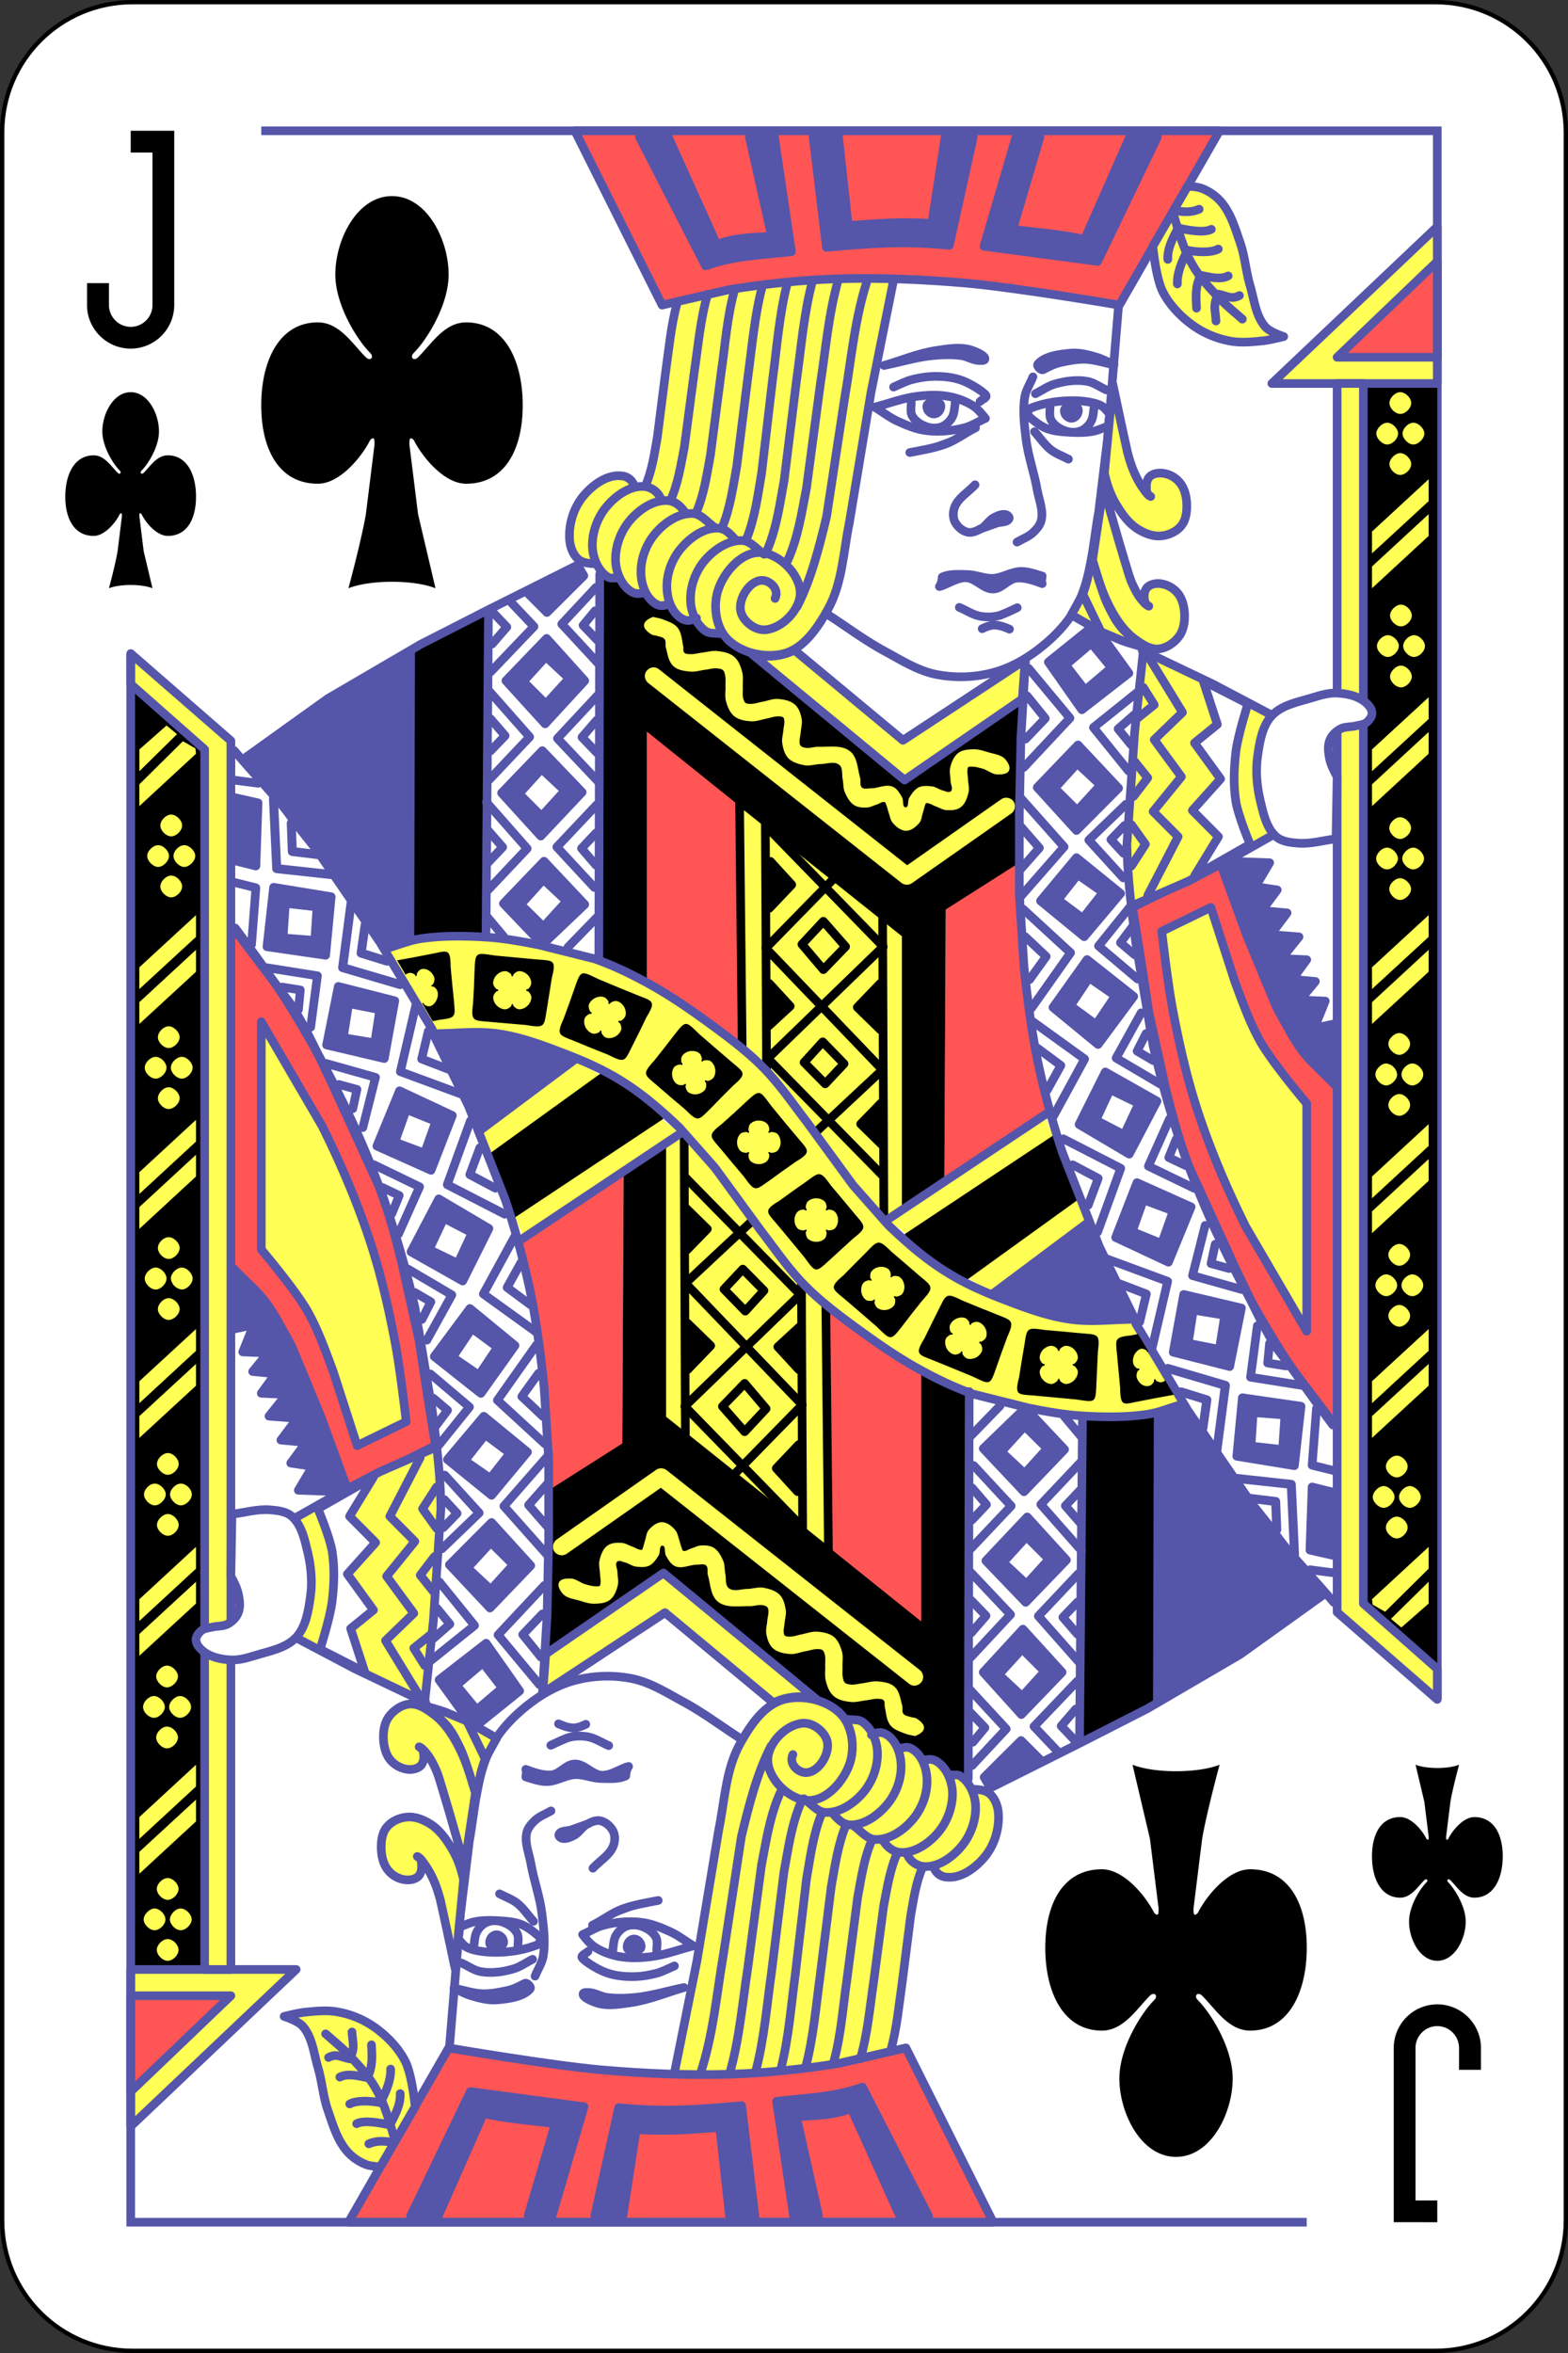 <svg xmlns="http://www.w3.org/2000/svg" xmlns:xlink="http://www.w3.org/1999/xlink" width="360" height="540" viewBox="0 0 95.25 142.875" xmlns:v="https://vecta.io/nano"><rect x="0" y="0" width="95.25" height="142.875" fill="#333333" stroke="none"/><style><![CDATA[.B{stroke-linecap:round}.C{fill:#ff5}.D{stroke-linejoin:round}.E{fill:none}.F{fill:#55a}.G{stroke-width:.525}.H{fill:#f55}.I{stroke:#55a}.J{stroke:#000}.K{stroke-width:.544}]]></style><path d="M8.053.131h79.144c4.388 0 7.922 3.534 7.922 7.922v126.769c0 4.388-3.534 7.922-7.922 7.922H8.053c-4.387 0-7.922-3.534-7.922-7.922V8.053C.131 3.666 3.666.131 8.053.131z" fill="#fff" stroke-width=".262" class="J"/><path d="M68.85 79.987l-2.522.178-3.234-.628-3.563-1.397-3.103-1.753-2.391-1.987-4.406-5.494-2.344-3.281-2.203-1.941-4.284-3.15-3.694-1.978-4.547-1.35-3.553-.366-2.569-.047-2.925.863 2.962 5.203 2.522-.178 3.244.638 3.553 1.388 3.113 1.762 2.381 1.978 4.416 5.494 2.344 3.291 2.203 1.931 4.275 3.15 3.694 1.987 4.547 1.35 3.553.356 2.569.047 2.925-.853z" class="C"/><path d="M15.872 7.941h71.437v95.25" class="E G I"/><path d="M7.941 7.941v1.322h1.322v9.262c0 .722-.591 1.322-1.322 1.322s-1.322-.6-1.322-1.322v-1.331H5.287v1.331c0 1.453 1.191 2.644 2.653 2.644a2.65 2.65 0 0 0 2.644-2.644V7.941zm79.368 126.993v-1.322h-1.322v-9.263c0-.722.591-1.322 1.322-1.322s1.322.6 1.322 1.322v1.331h1.331v-1.331c0-1.453-1.191-2.644-2.653-2.644a2.65 2.65 0 0 0-2.644 2.644v10.584z"/><g class="C"><path d="M45 48.797l10.022 8.138-.075 16.594-1.022.703-1.8-1.8-2.737-3.675-2.269-3.206-1.022-1.097-1.247-1.022zm13.781 28.8l6.572-4.772.628 1.256-5.634 4.462z"/><path d="M53.925 74.081l9.553-6.263.544 1.247-8.925 5.878z"/></g><path d="M57.45 55.134l-.084 16.678 6.347-4.153-1.022-4.697-.703-4.537-.159-4.228.084-2.269z" class="H"/><path d="M54.947 74.944l9.075-6.028.938 2.428.553 1.481-6.731 4.856s-1.716-.563-2.428-1.097c-.581-.431-1.406-1.641-1.406-1.641zM39.159 44.381l15.675 12.506 7.078-4.5-.066-3.703.197-3.506.131-2.775-7.209 4.894-9.262-7.612-1.191-.591-.656-.6-1.059-.131-.6-.863-.788.206-.797-.994h-.797l-.656-.6z"/><path d="M36.516 34.791l-.066 23.55 1.584.591 1.322.731-.066-23.616-.862-.131-.853-.862-.534.206z"/><path d="M68.794 55.097l5.353-2.644 1.594 4.369 1.781 4.294c.478.928 1.012 1.828 1.65 2.653.628.797 2.119 2.175 2.119 2.175l-.066 20.775-3.703-4.894c-.947-1.509-1.669-3.159-2.447-4.762l-2.906-6.356c-.553-1.463-.938-2.981-1.331-4.491l-1.05-4.762-.534-3.506-.459-2.85z" class="D G H I"/><path d="M69.787 39.553l7.209 3.9-.731 2.719.263 2.644.797 1.781-2.119 1.594-3.637 1.584-2.709 1.125-.263-2.644v-3.178l.197-3.703.591-4.162z" class="C"/><path d="M59.925 78.516l6.019-4.5 1.594 3.441 1.322 2.709s-2.934.187-4.369-.066c-1.584-.281-4.566-1.584-4.566-1.584z" class="F"/><path d="M87.309 101.269l-4.462-3.872.066-74.016 4.397-.028z"/><path d="M25.397 39.319L25.444 57l-1.828.563-4.481-6.178-3.375-4.397-.75-1.116 4.444-3.141 3.281-2.006 2.662-1.406z" class="F"/><path d="M29.7 37.172l-.094 19.641-2.194-.047c-.759.038-2.25.234-2.25.234l.047-17.681 2.522-1.303 1.969-.844z"/><path d="M54.3 16.969c-1.866.028-3.741-.028-5.606.094l-4.631.506-3 .609-.469 3.272-.459 3.703-.422 2.756c-.131.544-.347 1.059-.516 1.594l-.703.094c-.234-.234-.384-.609-.703-.703-.422-.131-.919.019-1.313.234-.563.3-.966.853-1.303 1.397-.328.525-.591 1.116-.656 1.734a2.4 2.4 0 0 0 .187 1.172c.122.272.291.572.562.703.263.122.591 0 .891 0 .15.216.253.478.459.647.319.263.75.347 1.125.516.206.234.328.572.609.703.244.113.534 0 .797 0 .234.216.403.534.703.656.244.094.525 0 .788 0 .272.309.422.769.797.937.272.113.591-.037.891-.047.234.281.375.684.703.844.272.122.591 0 .891 0 .291.244.553.544.881.741.384.234.797.412 1.219.516.441.103.909.178 1.359.094.488-.084.956-.319 1.359-.609.441-.319.816-.75 1.116-1.209.422-.628.703-1.341.938-2.062.422-1.303.553-2.672.797-4.022l.844-5.287.975-5.231.891-4.35z" class="C"/><g class="D G I"><path d="M34.922 7.941l5.297 10.584 4.069-.937c2.156-.347 4.331-.581 6.516-.656 2.644-.084 5.297.037 7.931.263 3.113.281 9.262 1.331 9.262 1.331l6.084-10.584z" class="H"/><path d="M38.85 8.325l4.012 7.819c1.716-.6 3.019-.619 5.213-.862l-1.031-6.956h-1.519l1.35 6.019c-1.256.084-2.25.075-3.337.506l-2.944-6.525zm10.547 0l.806 6.694c2.663-.244 4.8-.394 7.463-.122l1.453-6.572h-1.706l-.806 5.241c-2.091-.122-3.328.009-5.081.131l-.591-5.372zm12.319 0l-1.941 6.628 6.9.919 3.628-7.547h-1.678l-2.747 6.225c-1.181-.319-3.178-.459-4.359-.628l1.65-5.597z" class="F"/><g class="E"><g class="B"><path d="M54.244 17.194l-1.331 6.619-1.322 7.941c-.366 1.781-.422 3.703-1.322 5.287-.609 1.088-1.434 2.325-2.644 2.644-1.172.309-2.7-.047-3.506-.947-.675-.759-.816-2.063-.459-3.019.375-1.041 1.397-2.203 2.503-2.166 1.153.037 2.428 1.294 2.447 2.438.009 1.031-1.106 2.184-2.137 2.25-.638.047-1.406-.563-1.491-1.2-.103-.741.572-1.809 1.322-1.8.45 0 1.059.525.778 1.097m5.615-19.36c-.778 2.372-.975 4.781-1.387 7.191l-1.097 7.191c-.45 1.875-.956 3.872-1.8 5.494m2.512-19.876c-.591 2.063-.769 4.247-1.097 6.375l-.834 6.262c-.291 1.5-.506 3-1.144 4.416m1.5-16.95c-.525 1.969-.684 4.059-.975 6.094l-.741 5.991c-.262 1.425-.45 2.869-1.022 4.219m1.2-16.135c-.478 1.875-.619 3.853-.881 5.794l-.666 5.681c-.234 1.359-.403 2.728-.919 4.003m.957-15.337c-.469 1.781-.619 3.666-.872 5.503l-.675 5.409c-.234 1.294-.403 2.588-.919 3.806m.779-14.484c-.459 1.669-.562 3.328-.806 4.988l-.656 5.034c-.225 1.2-.384 2.409-.891 3.544m.721-13.322c-.441 1.519-.572 3.122-.806 4.688l-.609 4.603c-.216 1.097-.375 2.203-.844 3.244"/><path d="M41.137 18.384c-.375 1.359-.487 2.7-.684 4.059l-.525 4.125c-.178.984-.309 1.978-.712 2.906m7.2 4.182c-.431-.291-.816-.816-1.331-.834-.853-.028-1.697.544-2.25 1.181-.591.684-.947 1.659-.881 2.559.037.647.356 1.341.872 1.734.253.188.534.141.947.178"/><path d="M44.7 32.803c-.356-.394-.628-.703-1.05-.731-.853-.047-1.697.544-2.25 1.191-.591.675-.947 1.65-.881 2.55.037.647.319 1.397.872 1.734.262.159.497.187.919-.019m1.096-5.512c-.431-.291-.816-.816-1.331-.834-.853-.028-1.697.544-2.25 1.191-.591.675-.947 1.65-.881 2.55.037.647.319 1.387.872 1.734.234.15.431.159.844.019m.965-5.551c-.328-.469-.656-.703-1.097-.731-.844-.038-1.697.544-2.25 1.191-.581.675-.938 1.65-.881 2.55.047.647.347 1.359.872 1.734.244.169.431.225.891.122m.956-5.757c-.159-.394-.591-.666-.994-.694-.844-.056-1.697.544-2.241 1.181-.591.684-.947 1.659-.891 2.559.047.647.347 1.35.881 1.725.197.15.309.066.722.103m.948-5.558a.87.87 0 0 0-.816-.656c-.844-.084-1.697.534-2.25 1.181-.591.684-.909 1.65-.881 2.55.009.478.169 1.012.525 1.322.281.253.675.263 1.088.291m31.734-15.591l-.666 8.053-.534 4.387c-.347 1.922-.431 3.966-1.322 5.7-.544 1.05-1.416 1.931-2.344 2.644-.853.656-1.837 1.191-2.888 1.444a7.69 7.69 0 0 1-3.366.066c-1.097-.234-2.072-.853-3.056-1.387-1.237-.666-2.362-1.519-3.544-2.278"/></g><path d="M53.7 22.191c1.041-.3 2.053-.731 3.122-.9.694-.103 1.434-.244 2.109-.056.337.094.947.366.9.572-.028.103-.197.084-.3.084-.394.009-.75-.244-1.144-.3-.572-.075-1.163-.056-1.744 0-.994.103-1.959.403-2.944.6z"/><path d="M59.531 24.384c.122-.131.459-.244.356-.384-.122-.197-.872-.675-1.378-.872-.478-.188-1.003-.263-1.528-.272-.544-.019-1.097.066-1.631.206-.366.103-.656.263-1.069.441" class="B"/><path d="M53.128 24.722c.881-.225 1.744-.562 2.644-.666.638-.075 1.294-.094 1.922.028.516.103 1.022.3 1.453.581.281.197.497.469.713.741-.431.187-.834.459-1.294.572-.722.188-1.481.263-2.222.178-.628-.066-1.228-.309-1.8-.572-.506-.225-.938-.581-1.416-.862z"/><path d="M55.35 24.328c.028.309-.084.656.066.928.178.328.544.544.9.666.272.084.6.094.872 0a1.32 1.32 0 0 0 .628-.544c.197-.328.159-.741.244-1.116" class="B"/></g><g class="F"><path d="M56.353 24.544c-.084.094-.047.272.019.375.075.122.216.216.347.216.141.009.281-.084.347-.197.084-.122.131-.328.028-.431a.61.61 0 0 0-.741.038z"/><path d="M55.266 27.478c.628-.122 1.509-.263 2.222-.534.628-.244 1.228-.713 1.772-.966" class="B"/></g><path d="M62.747 22.884c-.159.394-.403.759-.488 1.172-.15.844-.037 1.725.066 2.588.122 1.05.506 2.072.684 3.122.113.6.384 1.228.244 1.828-.066.3-.291.544-.506.75-.272.253-.647.384-.966.572m-2.55-3.479c-.412.45-1.012.778-1.237 1.35-.103.272-.122.6 0 .872.15.309.45.581.787.656.272.066.563-.084.806-.206.319-.169.497-.544.816-.694.225-.113.506-.244.75-.15.075.028.169.131.15.206-.084.272-.525.206-.778.3l-1.022.366" class="E B"/><path d="M57.234 35.044c.422-.216 1.022-.169 1.528-.159.525.009 1.031.253 1.547.234.591-.028 1.134-.422 1.734-.422.431-.009.928.187 1.266.281-.019.15-.066.347 0 .459-.431-.159-1.05-.394-1.584-.328-.506.066-.872.647-1.388.656-.591.019-1.05-.656-1.65-.684-.572-.019-1.172.431-1.622.534.122-.169.178-.45.169-.572z" class="F"/><path d="M58.275 36.881c.422.178.816.45 1.266.534a2.68 2.68 0 0 0 1.022-.009c.225-.037.431-.15.647-.234l.581-.272m-.469 1.303c-.309-.131-.6-.244-.909-.244-.263 0-.506.103-.75.216" class="B E"/><path d="M63.047 22.106c.413-.488 1.322-.609 2.034-.666.525-.037 1.041.103 1.547.253.356.103.703.3 1.041.459-.572-.112-1.163-.319-1.753-.337-.516-.009-1.031.094-1.537.206-.356.084-.684.253-1.003.422-.131.075-.431-.216-.328-.338z" class="F"/><g class="E"><path d="M62.897 23.906c.413-.206.788-.488 1.228-.6.619-.178 1.294-.263 1.922-.15.422.075.778.356 1.172.525" class="B"/><path d="M62.625 24.778c.45-.178 1.003-.319 1.509-.384.591-.075 1.2-.094 1.791-.019.347.047.713.113 1.022.291.187.113.309.319.469.478l-.094.722c-.309.112-.619.272-.947.328-.441.084-.909.084-1.359.056-.488-.028-.984-.056-1.444-.234-.347-.141-.656-.375-.947-.619-.094-.084-.169-.178-.253-.272.084-.113.122-.291.253-.347z"/><path d="M63.787 24.581c.019.309-.084.656.066.928.178.328.544.553.9.666.272.094.6.103.872 0 .253-.094.488-.3.628-.544.197-.319.159-.741.244-1.106" class="B"/></g><path d="M64.706 24.806c-.084.094-.047.262.019.375.075.113.216.206.347.216a.42.42 0 0 0 .347-.197c.084-.122.131-.337.028-.441-.178-.159-.572-.131-.741.047z" class="F"/><path d="M62.841 26.212c.337.366.609.797 1.003 1.106.319.244.703.375 1.059.562" class="B E"/><g class="C"><path d="M67.088 28.734c.178.769.366 1.284.694 1.856.337.562.722 1.125 1.266 1.491.431.281.956.506 1.472.459.469-.037.966-.263 1.256-.638s.337-.919.309-1.397c-.028-.431-.15-.9-.441-1.228a1.58 1.58 0 0 0-1.022-.544c-.272-.028-.581.019-.778.206-.15.141-.206.384-.206.591.009.225-.019.459.263.619-.206-.084-.347-.347-.497-.544a5.2 5.2 0 0 1-.506-.928c-.169-.366-.281-.759-.394-1.153l-.356-1.622-.544-2.55-.516 5.381zm-.722 5.288c.169.769.684 2.269 1.284 3.272.337.562.741 1.106 1.266 1.491.422.309.919.656 1.444.619.497-.038.994-.384 1.284-.797.272-.384.337-.919.309-1.388-.028-.441-.15-.909-.441-1.237a1.66 1.66 0 0 0-1.031-.544c-.263-.028-.572.028-.769.206-.15.141-.216.384-.206.591.019.216.009.412.281.572-.206-.084-.366-.3-.516-.488-.216-.281-.366-.609-.516-.928-.159-.375-.262-.778-.384-1.162l-.413-1.387-.928-3.244-.666 4.425z"/><path d="M65.775 36.094l.412 1.116c.197.403.694 1.153.694 1.153l1.294.544c.413.15 1.256.384 1.256.384s-.975-.759-1.359-1.238c-.337-.412-.572-.9-.806-1.387-.216-.469-.366-.975-.534-1.472l-.413-1.341-.262 1.322c-.075.309-.281.919-.281.919z"/><path d="M66.881 38.363l-1.8-1.031.694-1.256zm-18.619 1.115l6.591 5.475 7.425-4.884-.178 2.372-7.153 4.922-9.291-7.669c.75.253 1.744.216 2.606-.216z"/></g><g class="B E"><path d="M29.7 41.944l2.475 2.803-2.428 2.569"/><path d="M29.794 43.641l.891 1.031-.891.928"/></g><path d="M33.206 38.766l-2.475 2.569 2.381 2.616 2.409-2.616zm-.047 1.106l1.416 1.322-1.416 1.556-1.369-1.369z" class="F"/><path d="M87.309 13.762l-10.05 9.525h10.05z" class="C"/><path d="M87.309 15.872l-6.084 5.822h6.084z" class="H"/><g class="B E"><path d="M29.55 48.713l2.475 2.812-2.428 2.569"/><path d="M29.644 50.419l.891 1.022-.891.938m6.647-10.145l-2.428 2.606 2.428 2.569m-.047-3.675l-.891 1.031.891.928m-.141 8.194l-2.278-2.456 2.428-2.569m-.047 3.675l-.881-1.022.881-.937"/></g><path d="M32.944 45.581l-2.475 2.569 2.381 2.616 2.512-2.662zm-.047 1.106l1.416 1.322-1.416 1.556-1.369-1.369zm.15 5.607l-2.466 2.569 2.381 2.494 2.559-2.438zM33.01 53.4l1.416 1.322-1.416 1.556-1.378-1.359z" class="F"/><g class="B E"><path d="M36.347 40.294l-2.222-2.4 2.072-2.222"/><path d="M36.309 38.897l-.891-.928.731-.881M29.803 40.8l2.634-2.756-1.519-1.603"/><path d="M29.897 39.103l.891-1.031-.891-.938"/></g><path d="M29.569 55.641l1.022 1.219m5.784-1.276L34.5 57.516m-4.828-20.269l-.15 19.547m6.909-21.938l-.056 23.391" class="H B"/><path d="M32.062 36.028l1.162 1.162 2.241-2.231-.356-.609z" class="F"/><path d="M81.225 23.287v18.778l1.594.534V23.287zm1.594 74.082V43.922h-1.594v53.972l6.084 5.297v-1.856z" class="C"/></g><use xlink:href="#B" class="C"/><use xlink:href="#B" y="3.704" class="C"/><path d="M85.856 25.669c-.309 0-.656.347-.656.656s.347.666.656.666.666-.356.666-.666-.356-.656-.666-.656zm-1.584 0c-.309 0-.666.347-.666.656s.356.666.666.666.656-.356.656-.666-.347-.656-.656-.656zm.834 11.044c-.319 0-.666.347-.666.666 0 .309.347.656.666.656.309 0 .656-.347.656-.656 0-.319-.347-.666-.656-.666z" class="C"/><use xlink:href="#C" class="C"/><path d="M85.894 38.569c-.309 0-.656.347-.656.656 0 .319.347.666.656.666.319 0 .666-.347.666-.666 0-.309-.347-.656-.666-.656zm-1.585 0c-.309 0-.666.347-.666.656 0 .319.356.666.666.666s.666-.347.666-.666c0-.309-.356-.656-.666-.656z" class="C"/><use xlink:href="#D" class="C"/><use xlink:href="#D" y="3.703" class="C"/><path d="M85.847 51.469c-.309 0-.666.356-.666.666s.356.656.666.656.656-.347.656-.656-.347-.666-.656-.666z" class="C"/><use xlink:href="#C" x="-0.844" y="11.053" class="C"/><use xlink:href="#E" class="C"/><path d="M85.003 66.431c-.309 0-.666.347-.666.666 0 .309.356.656.666.656s.656-.347.656-.656c0-.319-.347-.666-.656-.666zm.788-1.856c-.309 0-.656.356-.656.666s.347.666.656.666c.319 0 .666-.356.666-.666s-.347-.666-.666-.666zm-1.585 0c-.309 0-.656.356-.656.666s.347.666.656.666.666-.356.666-.666a.76.76 0 0 0-.666-.666zm.797 10.959c-.309 0-.666.347-.666.656s.356.666.666.666.656-.356.656-.666-.347-.656-.656-.656z" class="C"/><use xlink:href="#E" y="16.509" class="C"/><use xlink:href="#B" x="0.732" y="53.569" class="C"/><path d="M84.206 77.381c-.309 0-.656.347-.656.666 0 .309.347.656.656.656s.666-.347.666-.656c0-.319-.356-.666-.666-.666z" class="C"/><use xlink:href="#F" class="C"/><use xlink:href="#F" y="3.704" class="C"/><path d="M85.641 90.234c-.309 0-.656.356-.656.666s.347.656.656.656.666-.347.666-.656-.356-.666-.666-.666zm-1.585 0c-.309 0-.666.356-.666.666s.356.656.666.656.656-.347.656-.656-.347-.666-.656-.666zM83.344 33.6v-1.322l3.441-3.178v1.331zm0 2.119v-1.322l3.441-3.178v1.322zm0 11.109v-1.322l3.441-3.169v1.322zm0 2.119v-1.322l3.441-3.178v1.322zm0 11.109v-1.322l3.441-3.169v1.322zm0 2.119v-1.322l3.441-3.178v1.331zm0 10.584v-1.322l3.441-3.178v1.322zm0 2.119v-1.322l3.441-3.178V71.7zm0 10.322v-1.331l3.441-3.169v1.322zm0 2.109v-1.322l3.441-3.169v1.322zm.037 10.125l-.037-.328 3.441-3.178v1.322l-2.644 2.616zm1.744 1.388l-.628-.525 2.288-2.25v1.322z" class="C"/><g class="I D"><g class="G"><path d="M65.484 45.234l-2.475 2.578 2.381 2.616 2.559-2.569zm-.047 1.116l1.416 1.322-1.416 1.547-1.369-1.359zm1.032-8.391L63.684 40.2l2.034 2.897 2.859-2.222zm-.178 1.097l1.228 1.491-1.603 1.359-1.181-1.528zm-.9 13.022l-2.184 2.625 2.653 2.175 2.213-2.625zm.075 1.031l1.547 1.078-1.237 1.575-1.509-1.125zm.571 5.157l-2.072 2.906 2.738 2.25 2.166-2.916zm.122 1.106l1.594 1.097-1.172 1.744-1.556-1.144zm.985 5.719l-1.594 3.188 3.047 1.8 1.687-3.216zm.291 1.069l1.744.844-.891 1.903-1.716-.891zm1.631 5.652l-1.294 3.328 3.206 1.5 1.378-3.356zm.394 1.041l1.809.675-.703 1.978-1.791-.722zm2.446 5.747l-.638 3.506 3.431.872.712-3.553zm.581.947l1.913.319-.328 2.072-1.894-.375zm2.982 5.325l-.337 3.553 3.497.572.403-3.609zm.656.9l1.931.15-.141 2.1-1.922-.216z" class="F"/><g class="B E"><path d="M69.122 42.009l-2.7 2.166 2.137 2.644m.357-3.432l-.994.872.778.956m.75-5.662l-.525 4.894-.469 6.816c.028 1.997.281 3.975.534 5.953l1.059 6.281c.525 2.306 1.191 4.584 1.978 6.816.722 2.006 1.575 3.975 2.522 5.888 1.012 2.063 2.137 4.078 3.366 6.019.938 1.481 3.047 4.303 3.047 4.303m-18.778-39.92l2.812-3-2.512-3.019"/><path d="M62.297 44.878l1.2-1.256-1.106-1.369m6.009 6.581l-2.259 2.175 2.091 2.297m.084-3.187l-.834.862.769.834m-6.32 2.701l2.709-3.094-2.606-2.934m-.047 4.303l1.153-1.303-1.153-1.322m.676 11.043l2.372-3.356-2.887-2.653m.393 4.284l1.012-1.406-1.284-1.209m1.65 11.044l1.969-3.609-3.187-2.297m.899 4.209l.844-1.519-1.416-1.05m3.647 11.166l1.406-3.872-3.487-1.791m1.509 4.031l.609-1.631-1.556-.825m4.838 11.091l.937-4.012-3.684-1.359m1.987 3.814l.403-1.687-1.641-.628"/></g></g><path d="M73.903 88.2l.534-4.078-3.497-1.031m2.129 3.628l.244-1.716-1.566-.488m6.89 9.863l-.197-4.247-3.619-.394m2.738 3.15l-.066-1.716-1.622-.197" class="K B E"/><g class="G"><path d="M68.991 80.362l3.178 5.297 4.491 6.544c1.369 1.781 2.916 3.403 4.369 5.1" class="B E"/><path d="M79.575 95.316l1.519.197" class="B E"/><path d="M81.028 94.453l-1.453-.328.131-3.834 1.322.328z" class="F"/><g class="B E"><path d="M79.969 85.528l-.262 3.441 1.322.328m-12.32-34.313l-1.978 2.456 2.372 2.006m-.319-3.168l-.722.966.863.731m.394 3.525L67.8 64.247l2.672 1.575m-.853-3.066l-.544 1.069.975.572m.994 3.544L69.76 70.81l2.794 1.35m-1.107-2.982l-.45 1.106 1.022.488m1.19 3.637l-.769 3.047 2.991.844m-1.612-2.747l-.253 1.172 1.097.3m1.715 3.478l-.413 3.122 3.066.488"/><path d="M77.119 81.572l-.113 1.191 1.116.178"/></g><path d="M74.344 52.519l2.522 6.947c.619 1.425 1.219 2.887 2.109 4.162.591.844 1.416 1.5 2.119 2.25l-.066-3.703-1.191.262.666-1.65-1.528-.066.928-1.125-1.387-.131.862-1.191-1.528-.066 1.059-1.322-1.716-.131.994-1.322-1.528-.141.928-1.256-1.322-.197.862-1.453-1.856-.066z" class="F"/><g fill="#fff"><path d="M77.259 43.453c.619-.666 1.641-.834 2.512-1.106.469-.141.966-.291 1.453-.262.553.028 1.134.141 1.594.459.244.178.506.431.525.731.019.225-.159.45-.328.591-.159.131-.394.15-.6.197-.328.094-.694.038-.994.197-.272.15-.525.384-.638.675-.141.328-.094.731-.028 1.087.075.403.291.825.469 1.134l-.066 3.778c-.75.084-1.537.328-2.316.263-.459-.037-.975-.094-1.322-.394-.628-.562-.797-1.5-.994-2.316-.187-.844-.253-1.734-.131-2.578.122-.862.272-1.819.863-2.456z"/><path d="M68.991 54.9l3.178-1.387 2.644-1.388 2.447-1.387m-7.876-11.251l4.303 2.053 3.375 1.781" class="B"/><path d="M75.806 42.731s-.609 1.912-.731 2.906c-.122 1.012-.159 2.044 0 3.047.15.891.862 2.578.862 2.578l-3.375 1.922 1.453-2.381-1.584-1.594 1.716-1.913-1.584-2.184 1.387-1.125-.862-2.644z"/></g><path d="M69.853 40.022l1.978 3.234-1.716 1.659 1.65 2.25-1.716 2.109 1.519 1.528-1.847 3.572m-.271-12.637l.666 1.059-.994.797m-.197 2.645l.797.994-.862 1.125m-.132 1.715l.853 1.191-.853 1.322" class="B E"/><path d="M70.575 56.55l2.981-1.453 1.453 4.5c.469 1.256.919 2.541 1.584 3.703.778 1.341 2.784 3.703 2.784 3.703v13.828l-3.703-6.347c-1.125-2.269-2.128-4.612-2.916-7.013-.656-2.006-1.125-4.078-1.519-6.159-.3-1.566-.666-4.762-.666-4.762zm-.544-41.597s.178 1.931.609 2.775c.422.816 1.106 1.519 1.856 2.053a5.64 5.64 0 0 0 2.184.919c.647.131 1.322.066 1.978 0 .45-.037 1.322-.263 1.322-.263s-.844-.272-1.116-.591c-.591-.675-.675-1.659-.928-2.512s-.309-1.753-.6-2.588c-.291-.844-.553-1.753-1.125-2.447a2.93 2.93 0 0 0-1.191-.853c-.272-.113-.872-.141-.872-.141z" class="C"/><g class="B E"><path d="M71.306 13.087c.319 1.05.591 2.063 1.125 2.981.45.797 1.087 1.463 1.716 2.119.412.431.881.797 1.322 1.191"/><path d="M73.584 13.922c-.469.253-1.509.028-2.025-.075-.356.703-.647 1.247-.619 1.903m3.066-.628c-.469.253-1.35.178-1.866.075-.356.703-.647 1.387-.619 2.044m3.085-.488c-.478.253-1.153.066-1.669-.038-.356.703-.281 1.341-.253 1.997m2.607-.768c-.469.263-.769.019-1.284-.084-.356.703-.169.975-.141 1.631m-2.429-6.694c.469.075.938.113 1.406-.094"/></g></g></g><path d="M39.666 37.462c-.225.084-.516.234-.544.478-.028.234.234.441.431.572.112.075.272.066.403.112.141.047.328.066.422.197s.028.328.066.488c.112.394.159.862.459 1.134.262.253.666.3 1.022.337.309.028.619-.075.919-.113.244-.028.478-.103.722-.084.122.019.253.028.347.103.084.075.113.197.131.3.056.225.019.459.028.694.009.3-.047.609.028.891.094.338.234.703.506.919.291.234.694.291 1.059.309.309.009.609-.113.919-.169.234-.047.459-.141.703-.131.103 0 .225 0 .3.075.047.038.047.122.056.178.019.197-.038.384-.056.581-.019.263-.113.534-.066.797.047.319.141.675.366.909.253.253.647.366 1.003.431.309.047.628-.066.938-.075.384 0 .853-.197 1.153.047.234.187.15.572.206.863.056.272.028.553.131.797.131.3.3.619.572.787.225.141.525.159.788.141.197-.009.384-.122.581-.178.159-.047.337-.206.497-.141.047.019.056.084.066.131.075.159.103.328.159.497.075.206.103.459.253.628.206.244.497.478.816.478.309-.009.6-.244.797-.478.141-.178.15-.422.216-.628.056-.159.084-.319.141-.478.019-.028.019-.075.047-.084.037-.028.094-.009.141 0 .159.037.3.131.45.187.216.075.412.206.638.225.3.019.638.009.872-.169.272-.197.403-.563.478-.891.066-.272-.019-.544-.028-.825-.009-.188-.056-.384-.028-.581.009-.047 0-.103.037-.131.075-.066.197-.037.291-.037.216.009.422.075.628.131.281.094.534.319.825.337.253.009.619 0 .731-.225.122-.225-.075-.534-.244-.722-.253-.253-.656-.291-.994-.394-.291-.084-.581-.187-.881-.187-.328.009-.694.028-.956.225-.272.206-.413.562-.488.891-.066.262.019.544.019.816.009.206.169.478.019.619-.122.113-.328-.009-.488-.047-.216-.056-.403-.206-.619-.244-.281-.037-.591-.066-.853.056-.253.131-.422.394-.572.638-.103.178-.009.572-.216.572-.216 0-.113-.422-.216-.609-.15-.253-.309-.544-.581-.647-.413-.169-.891.112-1.341.103-.169 0-.384.066-.516-.047-.15-.141-.056-.403-.113-.6-.159-.553-.159-1.247-.609-1.603-.516-.412-1.294-.253-1.95-.272-.244 0-.478.094-.713.066-.122-.019-.262-.038-.337-.131-.047-.047-.056-.122-.066-.197-.019-.197.047-.394.066-.591.019-.272.103-.544.066-.806-.056-.319-.159-.675-.412-.9-.272-.244-.675-.319-1.041-.347-.309-.019-.619.113-.919.169-.244.037-.478.131-.722.131-.113 0-.244 0-.328-.066s-.112-.187-.141-.291c-.047-.225-.009-.45-.019-.675-.009-.3.037-.609-.037-.9-.084-.337-.216-.703-.488-.928-.272-.234-.656-.309-1.012-.347-.309-.037-.619.056-.928.094-.244.028-.488.103-.731.094-.122-.009-.281 0-.356-.094-.094-.094-.038-.263-.066-.384-.084-.384-.094-.825-.347-1.134-.206-.262-.572-.375-.881-.497-.169-.066-.337-.094-.516-.131a.35.35 0 0 0-.094-.019h0zm.028 3.057a.57.57 0 0 0-.497.366.55.55 0 0 0 .187.591l15.384 12.141a.55.55 0 0 0 .628.009l6.019-4.219c.244-.159.319-.516.15-.75a.55.55 0 0 0-.75-.122l-5.709 4.003-15.075-11.897a.55.55 0 0 0-.337-.122z" class="C"/><path d="M54.788 56.55v16.903l2.578-1.8.084-16.753z"/><path d="M39.291 44.419l5.559 4.462.075 14.4-5.634-3.834z" class="H"/><path d="M44.925 48.637l.159 14.878m1.407-13.762l.075 15.169m7.05-9.159l.075 18.084" class="B D E G J"/><path d="M63.628 67.584L54 73.997" class="B D E G I"/><g class="J D G"><path d="M53.606 71.372l-6.966-7.106 7.012-6.787-7.087-7.275" class="B E"/><path d="M50.766 53.231l-4.247 4.341 7.087 7.387-4.013 3.75" class="B E"/><path d="M50.016 55.941l-1.303 1.397 1.303 1.538 1.35-1.397zm-.038 7.321l-1.134 1.247 1.284 1.303 1.144-1.219z" class="E"/><path d="M46.8 52.303l1.294 1.416-1.359 1.434zm6.666 7.416l-1.387 1.444 1.406 1.369zm-6.741-.01L48 61.097l-1.303 1.2zm6.778 7.285l-1.219 1.256 1.284 1.256z"/></g><path d="M35.175 34.266l-5.616 2.813-4.022 2.053-5.616 3.281-4.959 3.553 3.281 4.397 2.897 3.647 2.428 3.553c.656-.188 1.294-.459 1.969-.563 1.322-.197 2.681-.178 4.022-.094 1.069.066 2.128.263 3.178.469l3.375.844c1.125.394 2.222.919 3.272 1.5 1.2.656 2.344 1.434 3.459 2.241 1.2.872 2.409 1.753 3.459 2.803 1.022 1.022 1.837 2.231 2.719 3.375l2.803 3.834 2.147 2.428c1.078 1.031 2.203 2.016 3.469 2.803 1.162.741 2.447 1.294 3.741 1.781 1.238.478 2.512.938 3.834 1.125 1.294.187 2.616 0 3.928 0l-2.156-4.397-2.241-5.709a51.09 51.09 0 0 1-1.5-5.522c-.394-1.913-.638-3.853-.844-5.794l-.281-4.397v-4.866l.094-4.584.281-4.772" class="B D E G I"/><g class="C"><path d="M50.25 94.078L40.228 85.94l.075-16.594 1.022-.703 1.8 1.8 2.737 3.675 2.269 3.206 1.022 1.097 1.247 1.022zm-13.781-28.8l-6.572 4.772-.628-1.256 5.634-4.462z"/><path d="M41.325 68.794l-9.553 6.263-.544-1.247 8.925-5.878z"/></g><path d="M37.8 87.741l.084-16.678-6.347 4.153 1.022 4.697.703 4.537.159 4.228-.084 2.269z" class="H"/><path d="M40.303 67.931l-9.075 6.028-.938-2.428-.553-1.481 6.731-4.856s1.716.563 2.428 1.097c.581.431 1.406 1.641 1.406 1.641zm15.788 30.563L40.416 85.987l-7.078 4.5.066 3.703-.197 3.506-.131 2.775 7.209-4.894 9.262 7.612 1.191.591.656.6 1.059.131.6.863.788-.206.797.994h.797l.656.6z"/><path d="M58.734 108.084l.066-23.55-1.584-.591-1.322-.731.066 23.616.862.131.853.862.534-.206z"/><path d="M26.456 87.778l-5.353 2.644-1.594-4.369-1.781-4.294c-.478-.928-1.013-1.828-1.659-2.653-.619-.797-2.109-2.175-2.109-2.175l.066-20.775 3.703 4.894c.947 1.509 1.669 3.159 2.447 4.762l2.906 6.356c.553 1.463.938 2.981 1.322 4.491l1.059 4.762.534 3.506.459 2.85z" class="D G H I"/><path d="M25.462 103.322l-7.209-3.9.731-2.719-.263-2.644-.797-1.781 2.119-1.594 3.637-1.584 2.709-1.125.263 2.644v3.178l-.197 3.703-.591 4.162z" class="C"/><path d="M35.325 64.359l-6.019 4.5-1.594-3.441-1.322-2.709s2.934-.187 4.369.066c1.584.281 4.566 1.584 4.566 1.584z" class="F"/><path d="M7.941 41.606l4.463 3.872-.066 74.016-4.397.028z"/><path d="M69.853 103.556l-.047-17.681 1.828-.563 4.481 6.178 3.375 4.397.75 1.116-4.444 3.141-3.281 2.006-2.662 1.406z" class="F"/><path d="M65.55 105.703l.094-19.641 2.194.047c.759-.038 2.25-.234 2.25-.234l-.047 17.681-2.522 1.303-1.969.844z"/><path d="M40.95 125.906l5.606-.094 4.631-.506 3-.609.469-3.272.459-3.703.422-2.756c.131-.544.347-1.059.516-1.594l.703-.094c.234.234.384.609.703.703.422.131.919-.019 1.313-.234.563-.3.966-.853 1.303-1.397.328-.525.591-1.116.656-1.734a2.4 2.4 0 0 0-.187-1.172c-.122-.272-.291-.572-.562-.703-.263-.122-.591 0-.891 0-.15-.216-.253-.478-.459-.647-.319-.263-.75-.347-1.125-.516-.206-.234-.328-.572-.609-.703-.244-.113-.534 0-.797 0-.234-.216-.403-.534-.703-.656-.244-.094-.525 0-.788 0-.272-.309-.422-.769-.797-.937-.272-.113-.591.037-.891.047-.234-.281-.375-.684-.703-.844-.272-.122-.591 0-.891 0-.291-.244-.553-.544-.881-.741-.384-.234-.797-.412-1.219-.516-.441-.103-.909-.178-1.359-.094-.488.084-.956.319-1.359.609-.441.319-.816.75-1.116 1.209-.422.628-.703 1.341-.938 2.062-.422 1.303-.553 2.672-.797 4.022l-.844 5.287-.975 5.231-.891 4.35z" class="C"/><g class="D G I"><path d="M60.328 134.934l-5.297-10.584-4.069.938c-2.156.347-4.331.581-6.516.656-2.644.084-5.297-.037-7.931-.262-3.113-.281-9.262-1.331-9.262-1.331l-6.084 10.584z" class="H"/><path d="M56.4 134.55l-4.012-7.819c-1.716.6-3.019.619-5.213.862l1.031 6.956h1.519l-1.35-6.019c1.256-.084 2.25-.075 3.337-.506l2.944 6.525zm-10.547 0l-.806-6.694c-2.663.244-4.8.394-7.463.122l-1.453 6.572h1.706l.806-5.241c2.091.122 3.328-.009 5.081-.131l.591 5.372zm-12.319 0l1.941-6.628-6.9-.919-3.628 7.547h1.678l2.747-6.225c1.181.319 3.178.459 4.359.628l-1.65 5.597z" class="F"/><g class="E"><g class="B"><path d="M41.006 125.681l1.331-6.619 1.322-7.941c.366-1.781.422-3.703 1.322-5.287.609-1.088 1.434-2.325 2.644-2.644 1.172-.309 2.7.047 3.506.947.675.759.816 2.063.459 3.019-.375 1.041-1.397 2.203-2.503 2.166-1.153-.037-2.428-1.294-2.447-2.438-.009-1.031 1.106-2.184 2.137-2.25.638-.047 1.406.563 1.491 1.2.103.741-.572 1.809-1.322 1.8-.45 0-1.059-.525-.778-1.097m-5.615 19.36c.778-2.372.975-4.781 1.387-7.191l1.097-7.191c.45-1.875.956-3.872 1.8-5.494m-2.512 19.876c.591-2.063.769-4.247 1.097-6.375l.834-6.262c.291-1.5.506-3 1.144-4.416m-1.5 16.95c.525-1.969.684-4.059.975-6.094l.741-5.991c.262-1.425.45-2.869 1.022-4.219m-1.201 16.135c.478-1.875.619-3.853.881-5.794l.666-5.681c.234-1.359.403-2.728.919-4.003m-.956 15.337c.469-1.781.619-3.666.872-5.503l.675-5.409c.234-1.294.403-2.588.919-3.806m-.779 14.484c.459-1.669.562-3.328.806-4.988l.656-5.034c.225-1.2.384-2.409.891-3.544m-.721 13.322c.441-1.519.572-3.122.806-4.688l.609-4.603c.216-1.097.375-2.203.844-3.244"/><path d="M54.113 124.491c.375-1.359.487-2.7.684-4.059l.525-4.125c.178-.984.309-1.978.712-2.906m-7.2-4.182c.431.3.816.816 1.331.834.853.028 1.697-.544 2.25-1.181.591-.684.947-1.659.881-2.559-.037-.647-.356-1.341-.872-1.734-.253-.188-.534-.141-.947-.178"/><path d="M50.55 110.072c.356.394.628.703 1.05.731.853.047 1.697-.544 2.25-1.191.591-.675.947-1.65.881-2.55-.037-.647-.319-1.397-.872-1.734-.262-.159-.497-.187-.919.019m-1.096 5.512c.431.291.816.816 1.331.834.853.028 1.697-.544 2.25-1.191.591-.675.947-1.65.881-2.55-.037-.647-.319-1.387-.872-1.734-.234-.15-.431-.159-.844-.019m-.965 5.551c.328.469.656.703 1.097.731.844.038 1.697-.544 2.25-1.191.581-.675.938-1.65.881-2.55-.047-.647-.347-1.359-.872-1.734-.244-.169-.431-.225-.891-.122m-.956 5.757c.159.394.591.666.994.694.844.056 1.697-.544 2.241-1.181.591-.684.947-1.659.891-2.559-.047-.647-.347-1.35-.881-1.725-.197-.15-.309-.066-.722-.103m-.948 5.558a.87.87 0 0 0 .816.656c.844.084 1.697-.534 2.25-1.181.591-.684.909-1.65.881-2.55-.009-.478-.169-1.012-.525-1.322-.281-.253-.675-.263-1.088-.291m-31.734 15.591l.666-8.053.534-4.387c.347-1.922.431-3.966 1.322-5.7.544-1.05 1.416-1.931 2.344-2.644.853-.656 1.837-1.191 2.888-1.444a7.69 7.69 0 0 1 3.366-.066c1.097.234 2.072.853 3.056 1.387 1.237.666 2.362 1.519 3.544 2.278"/></g><path d="M41.55 120.684c-1.041.3-2.053.731-3.122.9-.694.103-1.434.244-2.109.056-.337-.094-.947-.366-.9-.572.028-.103.197-.084.3-.084.394-.009.75.244 1.144.3.572.075 1.163.056 1.744 0 .994-.103 1.959-.403 2.944-.6z"/><path d="M35.719 118.491c-.122.131-.459.244-.356.384.122.197.872.675 1.378.872.478.188 1.003.263 1.528.272.544.019 1.097-.066 1.631-.206.366-.103.656-.263 1.069-.441" class="B"/><path d="M42.122 118.153c-.881.225-1.744.563-2.644.666-.638.075-1.294.094-1.922-.028-.516-.103-1.022-.3-1.453-.581-.281-.197-.497-.469-.713-.741.431-.187.834-.459 1.294-.572.722-.187 1.481-.263 2.222-.178.628.066 1.228.309 1.8.572.506.225.938.581 1.416.862z"/><path d="M39.9 118.547c-.028-.309.084-.656-.066-.928-.178-.328-.544-.544-.9-.666-.272-.084-.6-.094-.872 0a1.32 1.32 0 0 0-.628.544c-.197.328-.159.741-.244 1.116" class="B"/></g><g class="F"><path d="M38.897 118.331c.084-.094.047-.272-.019-.375-.075-.122-.216-.216-.347-.216-.141-.009-.281.084-.347.197-.084.122-.131.328-.028.431a.61.61 0 0 0 .741-.037z"/><path d="M39.984 115.397c-.628.122-1.509.263-2.222.534-.628.244-1.228.713-1.772.966" class="B"/></g><path d="M32.503 119.991c.159-.394.403-.759.488-1.172.15-.844.037-1.725-.066-2.588-.122-1.05-.506-2.072-.684-3.122-.113-.6-.384-1.228-.244-1.828.066-.3.291-.544.506-.75.272-.253.647-.384.966-.572m2.55 3.478c.412-.45 1.012-.778 1.237-1.35.103-.272.122-.6 0-.872-.15-.309-.45-.581-.787-.656-.272-.066-.563.084-.806.206-.319.169-.497.544-.816.694-.225.113-.506.244-.75.15-.075-.028-.169-.131-.15-.206.084-.272.525-.206.778-.3l1.022-.366" class="E B"/><path d="M38.016 107.831c-.422.216-1.022.169-1.528.159-.525-.009-1.031-.253-1.547-.234-.591.028-1.134.422-1.734.422-.431.009-.928-.187-1.266-.281.019-.15.066-.347 0-.459.431.159 1.05.394 1.584.328.506-.066.872-.647 1.388-.656.591-.019 1.05.656 1.65.684.572.019 1.172-.431 1.622-.534-.122.169-.178.45-.169.572z" class="F"/><path d="M36.975 105.994c-.422-.178-.816-.45-1.266-.534a2.68 2.68 0 0 0-1.022.009c-.225.037-.431.15-.647.234l-.581.272m.469-1.303c.309.131.6.244.909.244.263 0 .506-.103.75-.216" class="B E"/><path d="M32.203 120.769c-.413.488-1.322.609-2.034.666-.525.037-1.041-.103-1.547-.253-.356-.103-.703-.3-1.041-.459.572.113 1.163.319 1.753.337.516.009 1.031-.094 1.537-.206.356-.084.684-.253 1.003-.422.131-.075.431.216.328.337z" class="F"/><g class="E"><path d="M32.353 118.969c-.413.206-.788.488-1.228.6-.619.178-1.294.262-1.922.15-.422-.075-.778-.356-1.172-.525" class="B"/><path d="M32.625 118.097a6.6 6.6 0 0 1-1.509.384c-.591.075-1.2.094-1.791.019-.347-.047-.713-.113-1.022-.291-.187-.113-.309-.319-.469-.478l.094-.722c.309-.113.619-.272.947-.328.441-.084.909-.084 1.359-.056.488.028.984.056 1.444.234.347.141.656.375.947.619.094.084.169.178.253.272-.084.113-.122.291-.253.347z"/><path d="M31.463 118.294c-.019-.309.084-.656-.066-.928-.178-.328-.544-.553-.9-.666-.272-.094-.6-.103-.872 0-.253.094-.488.3-.628.544-.197.319-.159.741-.244 1.106" class="B"/></g><path d="M30.544 118.069c.084-.094.047-.262-.019-.375-.075-.113-.216-.206-.347-.216a.42.42 0 0 0-.347.197c-.084.122-.131.337-.028.441.178.159.572.131.741-.047z" class="F"/><path d="M32.409 116.662c-.337-.366-.609-.797-1.003-1.106-.319-.244-.703-.375-1.059-.562" class="B E"/><g class="C"><path d="M28.162 114.141c-.178-.769-.366-1.284-.694-1.856-.337-.562-.722-1.125-1.266-1.491-.431-.281-.956-.506-1.472-.459-.469.037-.966.263-1.256.638s-.337.919-.309 1.397c.028.431.15.9.441 1.228a1.58 1.58 0 0 0 1.022.544c.272.028.581-.019.778-.206.15-.141.206-.384.206-.591-.009-.225.019-.459-.263-.619.206.084.347.347.497.544a5.2 5.2 0 0 1 .506.928c.169.366.281.759.394 1.153l.356 1.622.544 2.55.516-5.381zm.722-5.288c-.169-.769-.684-2.269-1.284-3.272-.337-.562-.741-1.106-1.266-1.491-.422-.309-.919-.656-1.444-.619-.497.038-.994.384-1.284.797-.272.384-.337.919-.309 1.388.028.441.15.909.441 1.237.253.291.638.497 1.031.544.263.028.572-.028.769-.206.15-.141.216-.384.206-.591-.019-.216-.009-.412-.281-.572.206.084.366.3.516.488.216.281.366.609.516.928.159.375.262.778.384 1.162l.413 1.387.928 3.244.666-4.425z"/><path d="M29.475 106.781l-.412-1.116c-.197-.403-.694-1.153-.694-1.153l-1.294-.544c-.413-.15-1.256-.384-1.256-.384s.975.759 1.359 1.238c.337.412.572.9.806 1.387.216.469.366.975.534 1.472l.413 1.341.262-1.322c.075-.309.281-.919.281-.919z"/><path d="M28.369 104.512l1.8 1.031-.694 1.256zm18.618-1.115l-6.591-5.475-7.425 4.884.178-2.372 7.153-4.922 9.291 7.669c-.75-.253-1.744-.216-2.606.216z"/></g><g class="B E"><path d="M65.55 100.931l-2.475-2.803 2.428-2.569"/><path d="M65.456 99.234l-.891-1.031.891-.928"/></g><path d="M62.044 104.109l2.475-2.569-2.381-2.616-2.409 2.616zm.047-1.106l-1.416-1.322 1.416-1.556 1.369 1.369z" class="F"/><path d="M7.941 129.112l10.05-9.525H7.941z" class="C"/><path d="M7.941 127.003l6.084-5.822H7.941z" class="H"/><g class="B E"><path d="M65.7 94.162l-2.475-2.812 2.428-2.569"/><path d="M65.606 92.456l-.891-1.022.891-.938m-6.647 10.145l2.428-2.606-2.428-2.569m.047 3.675l.891-1.031-.891-.928m.141-8.195l2.278 2.456-2.428 2.569"/><path d="M59.044 90.337l.881 1.022-.881.937"/></g><path d="M62.306 97.294l2.475-2.569-2.381-2.616-2.512 2.662zm.047-1.106l-1.416-1.322 1.416-1.556 1.369 1.369zm-.15-5.607l2.466-2.569-2.381-2.531-2.559 2.475zm.037-1.106l-1.416-1.322 1.416-1.556 1.378 1.359z" class="F"/><path d="M58.903 102.581l2.222 2.4-2.072 2.222m-.112-3.225l.891.928-.731.881m6.346-3.712l-2.634 2.756 1.519 1.603m1.021-2.662l-.891 1.031.891.938" class="B E"/><g class="H B"><path d="M65.681 87.234l-1.022-1.219m-5.784 1.276l1.875-1.931"/><path d="M65.578 105.628l.178-19.612m-6.937 22.003l.056-23.522"/></g><path d="M63.187 106.847l-1.162-1.162-2.241 2.231.356.609z" class="F"/><path d="M14.025 119.587v-18.778l-1.594-.534v19.312zm-1.594-74.081v53.447h1.594V44.981l-6.084-5.297v1.856z" class="C"/></g><use xlink:href="#G" class="C"/><use xlink:href="#G" y="-3.703" class="C"/><path d="M9.394 117.206c.309 0 .656-.347.656-.656s-.347-.666-.656-.666-.666.356-.666.666.356.656.666.656zm1.584 0c.309 0 .666-.347.666-.656s-.356-.666-.666-.666-.656.356-.656.666.347.656.656.656zm-.834-11.044c.319 0 .666-.347.666-.666 0-.309-.347-.656-.666-.656-.309 0-.656.347-.656.656 0 .319.347.666.656.666z" class="C"/><use xlink:href="#H" class="C"/><path d="M9.356 104.306c.309 0 .656-.347.656-.656 0-.319-.347-.666-.656-.666-.319 0-.666.347-.666.666 0 .309.347.656.666.656zm1.585 0c.309 0 .666-.347.666-.656 0-.319-.356-.666-.666-.666s-.666.347-.666.666c0 .309.356.656.666.656z" class="C"/><use xlink:href="#I" class="C"/><use xlink:href="#I" y="-3.703" class="C"/><path d="M9.403 91.406c.309 0 .666-.356.666-.666s-.356-.656-.666-.656-.656.347-.656.656.347.666.656.666z" class="C"/><use xlink:href="#H" x="0.843" y="-11.053" class="C"/><use xlink:href="#J" class="C"/><path d="M10.247 76.444c.309 0 .666-.347.666-.666 0-.309-.356-.656-.666-.656s-.656.347-.656.656c0 .319.347.666.656.666zM9.459 78.3c.309 0 .656-.356.656-.666s-.347-.666-.656-.666c-.319 0-.666.356-.666.666s.347.666.666.666zm1.585 0c.309 0 .656-.356.656-.666s-.347-.666-.656-.666-.666.356-.666.666a.76.76 0 0 0 .666.666zm-.797-10.959c.309 0 .666-.347.666-.656s-.356-.666-.666-.666-.656.356-.656.666.347.656.656.656z" class="C"/><use xlink:href="#J" y="-16.509" class="C"/><use xlink:href="#G" x="-0.732" y="-53.568" class="C"/><path d="M11.044 65.494c.309 0 .656-.347.656-.666 0-.309-.347-.656-.656-.656s-.666.347-.666.656c0 .319.356.666.666.666z" class="C"/><use xlink:href="#K" class="C"/><use xlink:href="#K" y="-3.703" class="C"/><path d="M9.609 52.641c.309 0 .656-.356.656-.666s-.347-.656-.656-.656-.666.347-.666.656.356.666.666.666zm1.585 0c.309 0 .666-.356.666-.666s-.356-.656-.666-.656-.656.347-.656.656.347.666.656.666zm.712 56.634v1.322l-3.441 3.178v-1.331zm0-2.119v1.322l-3.441 3.178v-1.322zm0-11.109v1.322l-3.441 3.169v-1.322zm0-2.119v1.322l-3.441 3.178v-1.322zm0-11.109v1.322L8.465 87.31v-1.322zm0-2.119v1.322L8.466 85.2v-1.331zm0-10.584v1.322l-3.441 3.178v-1.322zm0-2.119v1.322l-3.441 3.178v-1.322zm0-10.322v1.331l-3.441 3.169v-1.322zm0-2.109v1.322l-3.441 3.169v-1.322zm-.037-10.125l.037.328-3.441 3.178v-1.322l2.644-2.616zm-1.753-1.388l.638.525-2.287 2.25v-1.322z" class="C"/><g class="I D"><g class="G"><path d="M29.766 97.641l2.475-2.578-2.381-2.616-2.559 2.569zm.047-1.116l-1.416-1.322 1.416-1.547 1.369 1.359zm-1.032 8.391l2.784-2.241-2.034-2.897L26.672 102zm.178-1.097l-1.228-1.491 1.603-1.359 1.181 1.528zm.9-13.022l2.184-2.625-2.653-2.175-2.213 2.625zm-.075-1.031l-1.547-1.078 1.237-1.575 1.509 1.125zm-.572-5.157l2.072-2.906-2.738-2.25-2.166 2.916zm-.122-1.106l-1.594-1.097 1.172-1.744 1.556 1.144zm-.984-5.719l1.594-3.188-3.047-1.8-1.687 3.216zm-.291-1.069l-1.744-.844.891-1.903 1.716.891zm-1.631-5.653l1.294-3.328-3.206-1.5-1.378 3.356zm-.394-1.041l-1.809-.675.703-1.978 1.791.722zm-2.446-5.746l.638-3.506-3.431-.872-.712 3.553zm-.581-.947l-1.912-.319.328-2.072 1.894.375zm-2.982-5.325l.337-3.553-3.497-.572-.403 3.609zm-.656-.9l-1.931-.15.141-2.1 1.922.216z" class="F"/><g class="B E"><path d="M26.128 100.866l2.7-2.166-2.137-2.644"/><path d="M26.334 99.487l.994-.872-.778-.956m-.75 5.663l.525-4.894.459-6.816c-.019-1.997-.272-3.975-.525-5.953L25.2 79.378a59.63 59.63 0 0 0-1.987-6.816 54.17 54.17 0 0 0-2.512-5.888c-1.012-2.063-2.137-4.078-3.366-6.019-.937-1.481-3.047-4.303-3.047-4.303m18.778 39.92l-2.812 3 2.512 3.019m.187-4.294l-1.2 1.256 1.106 1.369"/><path d="M26.85 94.041l2.259-2.175-2.091-2.297"/><path d="M26.934 92.756l.834-.862-.769-.834m6.32-2.701l-2.709 3.094 2.606 2.934m.047-4.303l-1.153 1.303 1.153 1.322m-.676-11.043l-2.372 3.356 2.887 2.653m-.393-4.284l-1.012 1.406 1.284 1.209m-1.65-11.044l-1.969 3.609 3.187 2.297m-.899-4.209l-.844 1.519 1.416 1.05m-3.647-11.166l-1.406 3.872 3.487 1.791m-1.509-4.031l-.609 1.631 1.556.825m-4.838-11.091l-.937 4.012 3.684 1.359"/><path d="M26.016 62.616l-.403 1.687 1.641.628"/></g></g><g class="K B E"><path d="M21.347 54.675l-.534 4.078 3.497 1.031"/><path d="M22.181 56.156l-.244 1.716 1.566.488m-6.891-9.863l.197 4.247 3.619.394"/><path d="M17.691 49.987l.066 1.716 1.622.197"/></g><g class="G"><path d="M26.259 62.513l-3.178-5.297-4.491-6.544c-1.369-1.781-2.916-3.403-4.369-5.1" class="B E"/><path d="M15.675 47.559l-1.519-.197" class="B E"/><path d="M14.222 48.422l1.453.328-.131 3.834-1.322-.328z" class="F"/><path d="M15.281 57.347l.262-3.441-1.322-.328m12.32 34.313l1.978-2.456-2.372-2.006m.319 3.168l.722-.966-.863-.731m-.394-3.525l1.519-2.747-2.672-1.575m.853 3.066l.544-1.069-.975-.572m-.994-3.544l1.284-2.869-2.794-1.35m1.107 2.982l.45-1.106-1.022-.488m-1.19-3.637l.769-3.047-2.991-.844m1.612 2.747l.253-1.172-1.097-.3m-1.715-3.478l.412-3.122-3.066-.488m1.913 2.541l.113-1.191-1.116-.178" class="B E"/><path d="M20.906 90.356l-2.522-6.947c-.619-1.425-1.219-2.887-2.109-4.162-.591-.844-1.416-1.5-2.119-2.25l.066 3.703 1.191-.262-.666 1.65 1.528.066-.928 1.125 1.387.131-.862 1.191 1.528.066-1.059 1.322 1.716.131-.994 1.322 1.528.141-.928 1.256 1.322.197-.863 1.453 1.856.066z" class="F"/><g fill="#fff"><path d="M17.991 99.422c-.619.666-1.641.834-2.512 1.106-.469.141-.966.291-1.453.262-.553-.028-1.134-.141-1.594-.459-.244-.178-.506-.431-.525-.731-.019-.225.159-.45.328-.591.159-.131.394-.15.6-.197.328-.094.694-.038.994-.197.272-.15.525-.384.637-.675.141-.328.094-.731.028-1.087-.075-.403-.291-.825-.469-1.134l.066-3.778c.75-.084 1.537-.328 2.316-.263.459.037.975.094 1.322.394.628.562.797 1.5.994 2.316.187.844.253 1.734.131 2.578-.122.862-.272 1.819-.863 2.456z"/><path d="M26.259 87.975l-3.178 1.387-2.644 1.388-2.447 1.387m7.876 11.25l-4.303-2.053-3.375-1.781" class="B"/><path d="M19.444 100.144s.609-1.912.731-2.906c.122-1.012.159-2.044 0-3.047-.15-.891-.863-2.578-.863-2.578l3.375-1.922-1.453 2.381 1.584 1.594-1.716 1.913 1.584 2.184-1.387 1.125.863 2.644z"/></g><path d="M25.397 102.853l-1.978-3.234 1.716-1.659-1.65-2.25L25.2 93.6l-1.519-1.528 1.847-3.572m.272 12.637l-.666-1.059.994-.797m.197-2.644l-.797-.994.862-1.125m.132-1.715l-.853-1.191.853-1.322" class="B E"/><path d="M24.675 86.325l-2.981 1.453-1.453-4.5c-.469-1.256-.919-2.541-1.584-3.703-.778-1.341-2.784-3.703-2.784-3.703V62.044l3.703 6.347c1.125 2.269 2.128 4.612 2.916 7.013.656 2.006 1.125 4.078 1.519 6.159.3 1.566.666 4.762.666 4.762zm.544 41.597s-.178-1.931-.609-2.775c-.422-.816-1.106-1.519-1.856-2.053a5.64 5.64 0 0 0-2.184-.919c-.647-.131-1.322-.066-1.978 0-.45.037-1.331.263-1.331.263s.853.272 1.125.591c.591.675.675 1.659.928 2.512s.309 1.753.6 2.588c.291.844.553 1.753 1.125 2.447a2.93 2.93 0 0 0 1.191.853c.272.113.872.141.872.141z" class="C"/><g class="B E"><path d="M23.944 129.787c-.319-1.05-.591-2.062-1.125-2.981-.45-.797-1.087-1.463-1.716-2.119-.413-.431-.881-.797-1.322-1.191"/><path d="M21.666 128.953c.469-.253 1.509-.028 2.025.075.356-.703.647-1.247.619-1.903m-3.066.628c.469-.253 1.35-.178 1.866-.075.356-.703.647-1.387.619-2.044m-3.085.488c.478-.253 1.153-.066 1.669.037.356-.703.281-1.341.253-1.997m-2.607.769c.469-.262.769-.019 1.284.084.356-.703.169-.975.141-1.631m2.428 6.694c-.469-.075-.937-.113-1.406.094"/></g></g></g><path d="M55.584 105.412c.225-.084.516-.234.544-.478.028-.234-.234-.441-.431-.572-.112-.075-.272-.066-.403-.112-.141-.047-.328-.066-.422-.197s-.028-.328-.066-.488c-.112-.394-.159-.862-.459-1.134-.262-.253-.666-.3-1.022-.337-.309-.028-.619.075-.919.113-.244.028-.478.103-.722.084-.122-.019-.253-.028-.347-.103-.084-.075-.113-.197-.131-.3-.056-.225-.019-.459-.028-.694-.009-.3.047-.609-.028-.891-.094-.338-.234-.703-.506-.919-.291-.225-.694-.291-1.059-.309-.309-.009-.609.113-.919.169-.234.047-.459.141-.703.131-.103 0-.225 0-.3-.075-.047-.038-.047-.122-.056-.178-.019-.197.038-.384.056-.581.019-.263.113-.534.066-.797-.047-.319-.141-.675-.366-.909-.253-.253-.647-.366-1.003-.431-.309-.047-.628.066-.938.075-.384 0-.853.197-1.153-.047-.234-.187-.15-.572-.206-.863-.056-.272-.028-.553-.131-.797-.131-.3-.3-.619-.572-.787-.225-.141-.525-.159-.788-.141-.197.009-.384.122-.581.178-.159.047-.337.206-.497.141-.047-.019-.056-.084-.066-.131-.075-.159-.103-.328-.159-.497-.075-.206-.103-.459-.253-.628-.206-.244-.497-.478-.816-.478-.309.009-.6.244-.797.478-.141.178-.15.422-.216.628-.056.159-.084.319-.141.478-.019.028-.019.075-.047.084-.037.028-.094.009-.141 0-.159-.037-.3-.131-.45-.187-.216-.075-.412-.206-.638-.225-.3-.019-.638-.009-.872.169-.272.197-.403.563-.478.891-.066.272.019.544.028.825.009.188.056.384.028.581-.009.047 0 .103-.037.131-.075.066-.197.037-.291.037-.216-.009-.422-.075-.628-.131-.281-.094-.534-.319-.825-.337-.253-.009-.619 0-.731.225-.122.225.075.534.244.722.253.253.656.291.994.394.291.084.581.187.881.187.328-.009.694-.028.956-.225.272-.206.413-.562.488-.891.066-.262-.019-.544-.019-.816-.009-.206-.169-.478-.019-.619.122-.113.328.009.488.047.216.056.403.206.619.244.281.037.591.066.853-.056.253-.131.422-.394.572-.638.103-.178.009-.572.216-.572.216 0 .113.422.216.609.15.253.309.544.581.647.413.169.891-.112 1.341-.103.169 0 .384-.066.516.047.15.141.056.403.113.6.159.553.159 1.247.609 1.603.516.412 1.294.253 1.95.272.244 0 .478-.094.713-.066.122.019.262.038.337.131.047.047.056.122.066.197.019.197-.047.394-.066.591-.019.272-.103.544-.066.806.056.319.159.675.412.9.272.244.675.319 1.041.347.309.019.619-.113.919-.169.244-.037.478-.131.722-.131.113 0 .244 0 .328.066s.112.187.141.291c.047.225.009.45.019.675.009.3-.037.609.037.9.084.337.216.703.488.928.272.234.656.309 1.012.347.309.037.619-.056.928-.094.244-.028.488-.103.731-.094.122.009.281 0 .356.094.094.094.038.263.066.384.084.384.094.825.347 1.134.206.262.572.375.881.497.169.066.337.094.516.131a.35.35 0 0 0 .094.019h0zm-.028-3.056a.57.57 0 0 0 .497-.366.55.55 0 0 0-.187-.591l-15.385-12.14a.55.55 0 0 0-.628-.009l-6.019 4.219c-.244.159-.319.516-.15.75a.55.55 0 0 0 .75.122l5.709-4.003 15.075 11.897a.55.55 0 0 0 .337.122z" class="C"/><path d="M40.462 86.325V69.422l-2.578 1.8-.084 16.753z"/><path d="M55.959 98.456L50.4 93.994l-.075-14.4 5.634 3.834z" class="H"/><path d="M50.325 94.237l-.159-14.878m-1.407 13.763l-.075-15.169m-7.05 9.159l-.075-18.084" class="B D E G J"/><path d="M31.622 75.291l9.628-6.412" class="B D E G I"/><g class="J D G"><path d="M41.644 71.503l6.966 7.106-7.012 6.787 7.087 7.275" class="B E"/><path d="M44.484 89.644l4.247-4.341-7.087-7.387 4.013-3.75" class="B E"/><path d="M45.234 86.934l1.303-1.397L45.234 84l-1.35 1.397zm.038-7.322l1.134-1.247-1.284-1.303-1.144 1.219z" class="E"/><path d="M48.45 90.572l-1.294-1.416 1.359-1.434zm-6.666-7.416l1.387-1.444-1.406-1.369zm6.741.01l-1.275-1.387 1.303-1.2zm-6.778-7.285l1.219-1.256-1.284-1.256z"/></g><g class="E I G"><path d="M60.075 108.609l5.616-2.813 4.022-2.053 5.616-3.281 4.959-3.553-3.281-4.397-2.897-3.647-2.428-3.553c-.656.188-1.294.459-1.969.563-1.322.197-2.681.178-4.022.094-1.069-.066-2.128-.263-3.178-.469l-3.375-.844c-1.125-.394-2.222-.919-3.272-1.5-1.2-.656-2.344-1.434-3.459-2.241-1.2-.872-2.409-1.753-3.459-2.803-1.022-1.022-1.837-2.231-2.719-3.375l-2.803-3.834-2.147-2.428c-1.078-1.031-2.203-2.016-3.469-2.803-1.162-.741-2.447-1.294-3.741-1.781-1.238-.478-2.512-.938-3.834-1.125-1.294-.187-2.616 0-3.928 0l2.156 4.397 2.241 5.709a51.09 51.09 0 0 1 1.5 5.522c.394 1.913.638 3.853.844 5.794l.281 4.397v4.866l-.094 4.584-.281 4.772" class="B D"/><path d="M7.941 39.684v95.25h71.437"/></g><path d="M49.725 71.297c-.178.019-.375.178-.75.45l-.825.581-.816.591c-1.022.609-.741.684-.047 1.519l.778.938.769.928c.712.956.675 1.022 1.509.253l.75-.684.75-.684c.881-.684.703-.731.037-1.528l-.694-.834-.703-.834c-.366-.506-.534-.712-.759-.694zm-.141 1.463a.76.76 0 0 1 .516.197.54.54 0 0 1 .113.356c0 .056-.075.131-.028.178.037.037.103-.047.159-.047.131.009.272.037.366.131.131.122.197.328.197.506 0 .187-.066.384-.197.516-.094.084-.234.103-.366.113-.056.009-.122-.075-.159-.028-.047.037.028.103.028.159 0 .131-.028.272-.113.366-.131.131-.337.197-.516.197s-.384-.066-.516-.197c-.084-.094-.112-.234-.122-.366 0-.056.084-.122.047-.159-.047-.047-.122.037-.178.028-.131-.009-.263-.028-.356-.113a.74.74 0 0 1-.197-.516c0-.178.066-.384.197-.506.094-.094.225-.122.356-.131.056 0 .131.084.178.047.037-.047-.047-.122-.047-.178.009-.122.038-.262.122-.356.131-.131.337-.197.516-.197zm3.713 2.709c-.169.037-.347.234-.666.562l-.712.713-.703.712c-.919.778-.619.806.197 1.509l.928.797.909.787c.863.825.834.9 1.538 0l.619-.806.628-.788c.759-.825.581-.844-.216-1.519l-.825-.713-.825-.703c-.45-.441-.656-.619-.872-.553zm.103 1.463c.187-.028.394 0 .544.113.103.075.15.206.169.328.019.056-.047.141 0 .178s.094-.066.159-.066c.122-.019.272-.009.375.056.15.103.253.291.281.478.028.178 0 .384-.112.534-.075.103-.216.15-.338.178-.056.009-.131-.056-.169-.009-.028.047.056.103.066.159.009.122.009.272-.056.375-.103.15-.291.253-.478.281a.72.72 0 0 1-.534-.112c-.103-.075-.159-.206-.187-.337-.009-.056.066-.131.019-.169s-.103.056-.169.066c-.122.009-.263.019-.366-.056-.15-.103-.253-.291-.281-.469-.028-.187 0-.394.113-.544.075-.103.206-.15.328-.178.056-.019.141.056.178.009.028-.047-.066-.103-.075-.159-.009-.131-.009-.272.066-.375.103-.15.291-.253.469-.281zm4.097 1.799c-.15.094-.253.337-.459.75l-.45.9-.441.9c-.628 1.022-.328.956.666 1.369l1.125.459 1.116.459c1.078.506 1.078.591 1.453-.488l.337-.956.347-.947c.459-1.031.281-.984-.684-1.378l-1.003-.403-1.012-.413c-.563-.272-.806-.384-.994-.253zm.563 1.359c.159-.084.366-.122.544-.066.122.038.206.15.272.253.028.056-.009.15.047.169.056.028.075-.084.131-.113.113-.047.253-.094.375-.056.178.047.328.197.412.356.094.159.122.375.066.544-.037.122-.15.206-.262.272-.047.037-.15-.009-.159.056-.019.056.075.075.103.122.056.122.103.253.066.384-.047.169-.197.328-.356.413s-.375.122-.544.066c-.122-.037-.216-.15-.281-.263-.028-.047.009-.15-.037-.169-.056-.019-.084.084-.141.113-.112.056-.244.103-.366.066-.178-.047-.337-.197-.422-.356-.084-.169-.122-.375-.066-.553.037-.122.15-.206.262-.272.047-.028.15.009.169-.047s-.094-.084-.122-.131a.58.58 0 0 1-.056-.375.72.72 0 0 1 .366-.413zm4.387.713c-.113.141-.15.403-.216.853l-.169.994-.159.994c-.3 1.153-.038 1.003 1.041 1.106l1.209.113 1.209.112c1.172.169 1.191.244 1.238-.891l.047-1.012.047-1.012c.141-1.116-.019-1.012-1.05-1.106l-1.087-.103-1.088-.094c-.619-.094-.881-.122-1.022.047zm.928 1.134c.131-.122.328-.225.506-.216.131 0 .244.075.338.169.037.038.037.141.094.141.066 0 .047-.103.094-.141.094-.084.216-.169.337-.169.187-.009.375.084.506.216s.225.319.225.506c0 .122-.094.244-.178.337-.037.047-.141.037-.141.094s.103.047.141.094c.084.094.178.216.178.337 0 .187-.094.375-.225.506a.74.74 0 0 1-.497.225c-.131-.009-.253-.084-.347-.178-.047-.037-.028-.141-.094-.141-.056 0-.047.103-.094.141-.094.084-.206.169-.338.178-.178 0-.375-.094-.497-.225-.131-.131-.225-.319-.225-.506 0-.122.075-.244.159-.337.047-.047.159-.028.15-.094 0-.056-.113-.047-.15-.094-.084-.094-.159-.206-.159-.337-.009-.178.094-.375.216-.506zM45.956 72.15c.169-.019.375-.178.75-.441l.816-.591.825-.581c1.022-.609.731-.694.047-1.528l-.778-.928-.769-.938c-.713-.947-.675-1.022-1.509-.253l-.75.694-.75.675c-.891.684-.712.731-.037 1.528l.694.834.703.834c.366.506.534.722.759.694zm.141-1.463c-.187 0-.384-.066-.516-.197-.084-.094-.113-.225-.113-.356-.009-.056.066-.131.028-.169-.037-.047-.103.047-.159.037-.131-.009-.272-.037-.366-.122a.74.74 0 0 1-.197-.516.76.76 0 0 1 .197-.516c.094-.084.234-.103.366-.112.056 0 .122.075.159.037.038-.047-.037-.113-.028-.169 0-.131.028-.272.113-.366a.74.74 0 0 1 .516-.197c.178 0 .384.066.506.197.094.094.122.234.131.366 0 .056-.084.122-.047.169.047.037.113-.037.178-.037.122.009.263.028.356.112.131.131.197.337.197.516 0 .187-.066.384-.197.516-.094.084-.234.113-.356.122-.066.009-.131-.084-.178-.037-.037.037.047.112.047.169-.009.131-.037.263-.131.356-.122.131-.328.197-.506.197zm-3.638-2.784c.169-.047.347-.244.675-.562l.703-.722.712-.712c.909-.769.609-.797-.206-1.509l-.919-.787-.919-.797c-.853-.816-.825-.891-1.528.009l-.619.797-.628.797c-.759.825-.581.834.206 1.509l.825.713.834.703c.45.441.647.619.862.562zm-.103-1.463c-.178.028-.394-.009-.534-.112-.103-.075-.15-.206-.178-.337-.009-.056.056-.141.009-.169-.047-.037-.103.056-.159.066-.122.009-.272.009-.375-.066-.15-.103-.253-.291-.281-.469a.74.74 0 0 1 .103-.544c.075-.103.216-.141.347-.169.056-.019.131.056.169 0 .028-.047-.056-.094-.066-.15-.019-.131-.019-.281.056-.384.103-.15.291-.253.469-.281s.394 0 .544.112c.103.075.15.216.178.337.009.056-.056.131-.009.169s.103-.056.159-.056c.131-.019.272-.019.375.047.15.103.253.3.281.478s0 .394-.113.534c-.075.103-.206.159-.328.187-.056.009-.15-.066-.178-.019-.028.056.066.113.066.169a.58.58 0 0 1-.056.375c-.103.15-.3.244-.478.281zm-4.425-2.137c.15-.103.253-.337.459-.75l.45-.9.441-.909c.619-1.012.328-.947-.666-1.359l-1.125-.459-1.125-.469c-1.069-.506-1.069-.581-1.444.497l-.337.956-.347.947c-.459 1.022-.281.975.684 1.369l1.003.413 1.012.403c.562.281.806.384.994.262zm-.562-1.359c-.159.084-.366.122-.544.066-.122-.037-.206-.15-.272-.263-.028-.047.009-.15-.047-.169s-.075.094-.131.112c-.112.056-.253.103-.375.066-.178-.047-.328-.197-.422-.356-.084-.169-.122-.375-.066-.553.047-.122.159-.206.272-.272.047-.028.141.009.159-.047s-.084-.075-.103-.131c-.056-.113-.103-.253-.075-.375.056-.178.206-.328.366-.413s.366-.122.544-.066c.122.037.216.15.281.263.028.047-.019.141.037.159s.084-.084.141-.103c.113-.056.244-.103.366-.066.178.047.328.197.422.356.084.159.122.375.066.544-.047.122-.15.216-.262.281-.047.028-.15-.019-.169.047-.019.047.094.075.113.131.056.113.094.244.066.375-.056.169-.206.328-.366.413zm-4.378-.75c.112-.131.141-.394.216-.844l.159-.994.159-.994c.3-1.162.037-1.012-1.041-1.116l-1.209-.113-1.2-.112c-1.172-.169-1.2-.244-1.247.9l-.037 1.012-.056 1.003c-.141 1.116.019 1.022 1.059 1.116l1.078.094 1.088.094c.619.103.891.131 1.031-.047zm-.938-1.134c-.131.131-.319.225-.506.225-.122 0-.234-.084-.328-.169-.047-.037-.047-.15-.103-.15s-.037.113-.084.15c-.094.084-.216.169-.347.169-.178 0-.375-.094-.506-.225-.122-.122-.225-.319-.216-.497 0-.131.084-.244.169-.337.037-.047.141-.038.141-.094 0-.066-.103-.056-.141-.094-.084-.094-.169-.216-.178-.347a.74.74 0 0 1 .225-.497c.131-.131.319-.225.506-.225.122 0 .253.084.347.169.038.037.028.15.084.15s.056-.113.103-.15c.094-.084.197-.169.328-.169.187 0 .375.094.506.225.122.122.225.319.216.497 0 .131-.075.244-.159.337-.037.047-.15.038-.15.094 0 .066.113.056.15.094.084.094.159.216.169.347a.74.74 0 0 1-.225.497zM69.131 81l-.412.084c-.562.066-.797.113-.881.319-.056.159-.028.403.019.863l.094 1.003.094 1.012c.019 1.191.206.984 1.162.806l1.059-.206 1.031-.187-.506-.872a.71.71 0 0 1-.206.103c-.113.028-.234-.019-.337-.075-.047-.028-.056-.131-.103-.113-.056.009-.028.113-.056.169-.066.103-.141.206-.253.234a.55.55 0 0 1-.478-.075.75.75 0 0 1-.309-.441c-.028-.122.009-.253.056-.366.019-.047.131-.066.112-.122s-.112-.028-.159-.056c-.094-.066-.187-.169-.216-.291-.047-.178-.009-.384.075-.544.084-.15.225-.3.375-.337.112-.037.234.019.328.075.047.028.066.131.122.122l.028-.028L69.131 81zM26.287 62.006l.413-.084c.562-.066.797-.112.881-.319.066-.159.028-.413-.009-.862l-.103-1.013-.094-1.003c-.009-1.191-.206-.984-1.153-.806l-1.069.206-1.031.187.516.872a.57.57 0 0 1 .197-.103c.113-.028.234.019.337.075.047.028.056.122.113.112.047-.009.019-.112.047-.169.066-.103.141-.206.253-.244.15-.047.338-.009.478.084a.82.82 0 0 1 .319.431c.028.131-.009.253-.066.375-.019.047-.131.066-.113.122s.113.028.159.056c.094.066.188.169.216.291.047.169.009.384-.075.534-.075.159-.216.309-.375.347-.113.028-.225-.019-.328-.075-.047-.028-.066-.131-.122-.122-.009 0-.019.019-.028.028l.638 1.078zm-1.153-35.287c.534 1.059 1.856 2.653 3.178 2.653 2.381 0 3.441-2.119 3.441-4.762 0-2.653-1.059-5.034-3.441-5.034-1.322 0-2.119 1.331-2.916 2.119-.263.263-.525 0-.263-.263.797-.797 2.119-2.906 2.119-4.762 0-2.119-1.322-4.762-3.441-4.762s-3.441 2.644-3.441 4.762c0 1.856 1.322 3.966 2.119 4.762.263.263 0 .525-.263.263-.797-.788-1.594-2.119-2.916-2.119-2.381 0-3.441 2.381-3.441 5.034 0 2.644 1.059 4.762 3.441 4.762 1.322 0 2.644-1.594 3.178-2.653.263-.262.263 0 .263.272l-.525 4.228c-.272 1.594-1.059 4.5-1.059 4.5 1.322-.525 3.966-.525 5.287 0l-1.059-4.5-.525-4.228c0-.272 0-.534.263-.272zm-16.537 4.5c.263.534.928 1.322 1.594 1.322 1.191 0 1.716-1.059 1.716-2.381s-.525-2.512-1.716-2.512c-.666 0-1.059.666-1.462 1.059-.131.131-.263 0-.131-.131.403-.394 1.059-1.453 1.059-2.381 0-1.059-.656-2.381-1.716-2.381s-1.725 1.322-1.725 2.381c0 .928.666 1.987 1.059 2.381.131.131 0 .263-.131.131-.394-.394-.797-1.059-1.453-1.059-1.191 0-1.725 1.191-1.725 2.512s.534 2.381 1.725 2.381c.656 0 1.322-.788 1.584-1.322.131-.131.131 0 .131.131l-.263 2.119c-.131.797-.525 2.25-.525 2.25.656-.263 1.978-.263 2.644 0l-.534-2.25-.263-2.119c0-.131 0-.263.131-.131zm61.519 84.937c-.534-1.059-1.856-2.653-3.178-2.653-2.381 0-3.441 2.119-3.441 4.762 0 2.653 1.059 5.034 3.441 5.034 1.322 0 2.119-1.331 2.916-2.119.263-.262.525 0 .263.263-.797.797-2.119 2.906-2.119 4.762 0 2.119 1.322 4.762 3.441 4.762s3.441-2.644 3.441-4.762c0-1.856-1.322-3.966-2.119-4.762-.262-.263 0-.525.263-.263.797.788 1.594 2.119 2.916 2.119 2.381 0 3.441-2.381 3.441-5.034 0-2.644-1.059-4.762-3.441-4.762-1.322 0-2.644 1.594-3.178 2.653-.262.262-.262 0-.262-.272l.525-4.228c.272-1.594 1.059-4.5 1.059-4.5-1.322.525-3.966.525-5.288 0l1.059 4.5.525 4.228c0 .272 0 .534-.262.272zm16.537-4.5c-.262-.534-.928-1.322-1.594-1.322-1.191 0-1.716 1.059-1.716 2.381s.525 2.512 1.716 2.512c.666 0 1.059-.666 1.463-1.059.131-.131.263 0 .131.131-.403.394-1.059 1.453-1.059 2.381 0 1.059.656 2.381 1.716 2.381s1.725-1.322 1.725-2.381c0-.928-.666-1.987-1.059-2.381-.131-.131 0-.263.131-.131.394.394.797 1.059 1.453 1.059 1.191 0 1.725-1.191 1.725-2.512s-.534-2.381-1.725-2.381c-.656 0-1.322.788-1.584 1.322-.131.131-.131 0-.131-.131l.263-2.119c.131-.797.525-2.25.525-2.25-.656.263-1.978.263-2.644 0l.534 2.25.263 2.119c0 .131 0 .263-.131.131z"/><defs ><path id="B" d="M85.059 23.812c-.309 0-.656.347-.656.666 0 .309.347.656.656.656.319 0 .666-.347.666-.656 0-.319-.347-.666-.666-.666z"/><path id="C" d="M85.106 40.416c-.319 0-.666.356-.666.666s.347.656.666.656c.309 0 .656-.347.656-.656s-.347-.666-.656-.666z"/><path id="D" d="M85.05 49.622c-.309 0-.656.347-.656.656 0 .319.347.666.656.666s.666-.347.666-.666c0-.309-.356-.656-.666-.656z"/><path id="E" d="M85.003 62.728c-.309 0-.666.347-.666.656 0 .319.356.666.666.666s.656-.347.656-.666c0-.309-.347-.656-.656-.656z"/><path id="F" d="M84.853 88.387c-.319 0-.666.347-.666.656 0 .319.347.666.666.666.309 0 .656-.347.656-.666 0-.309-.347-.656-.656-.656z"/><path id="G" d="M10.191 119.062c.309 0 .656-.347.656-.666 0-.309-.347-.656-.656-.656-.319 0-.666.347-.666.656 0 .319.347.666.666.666z"/><path id="H" d="M10.144 102.459c.319 0 .666-.356.666-.666s-.347-.656-.666-.656c-.309 0-.656.347-.656.656s.347.666.656.666z"/><path id="I" d="M10.2 93.253c.309 0 .656-.347.656-.656 0-.319-.347-.666-.656-.666s-.666.347-.666.666c0 .309.356.656.666.656z"/><path id="J" d="M10.247 80.147c.309 0 .666-.347.666-.656 0-.319-.356-.666-.666-.666s-.656.347-.656.666c0 .309.347.656.656.656z"/><path id="K" d="M10.397 54.487c.319 0 .666-.347.666-.656 0-.319-.347-.666-.666-.666-.309 0-.656.347-.656.666 0 .309.347.656.656.656z"/></defs></svg>